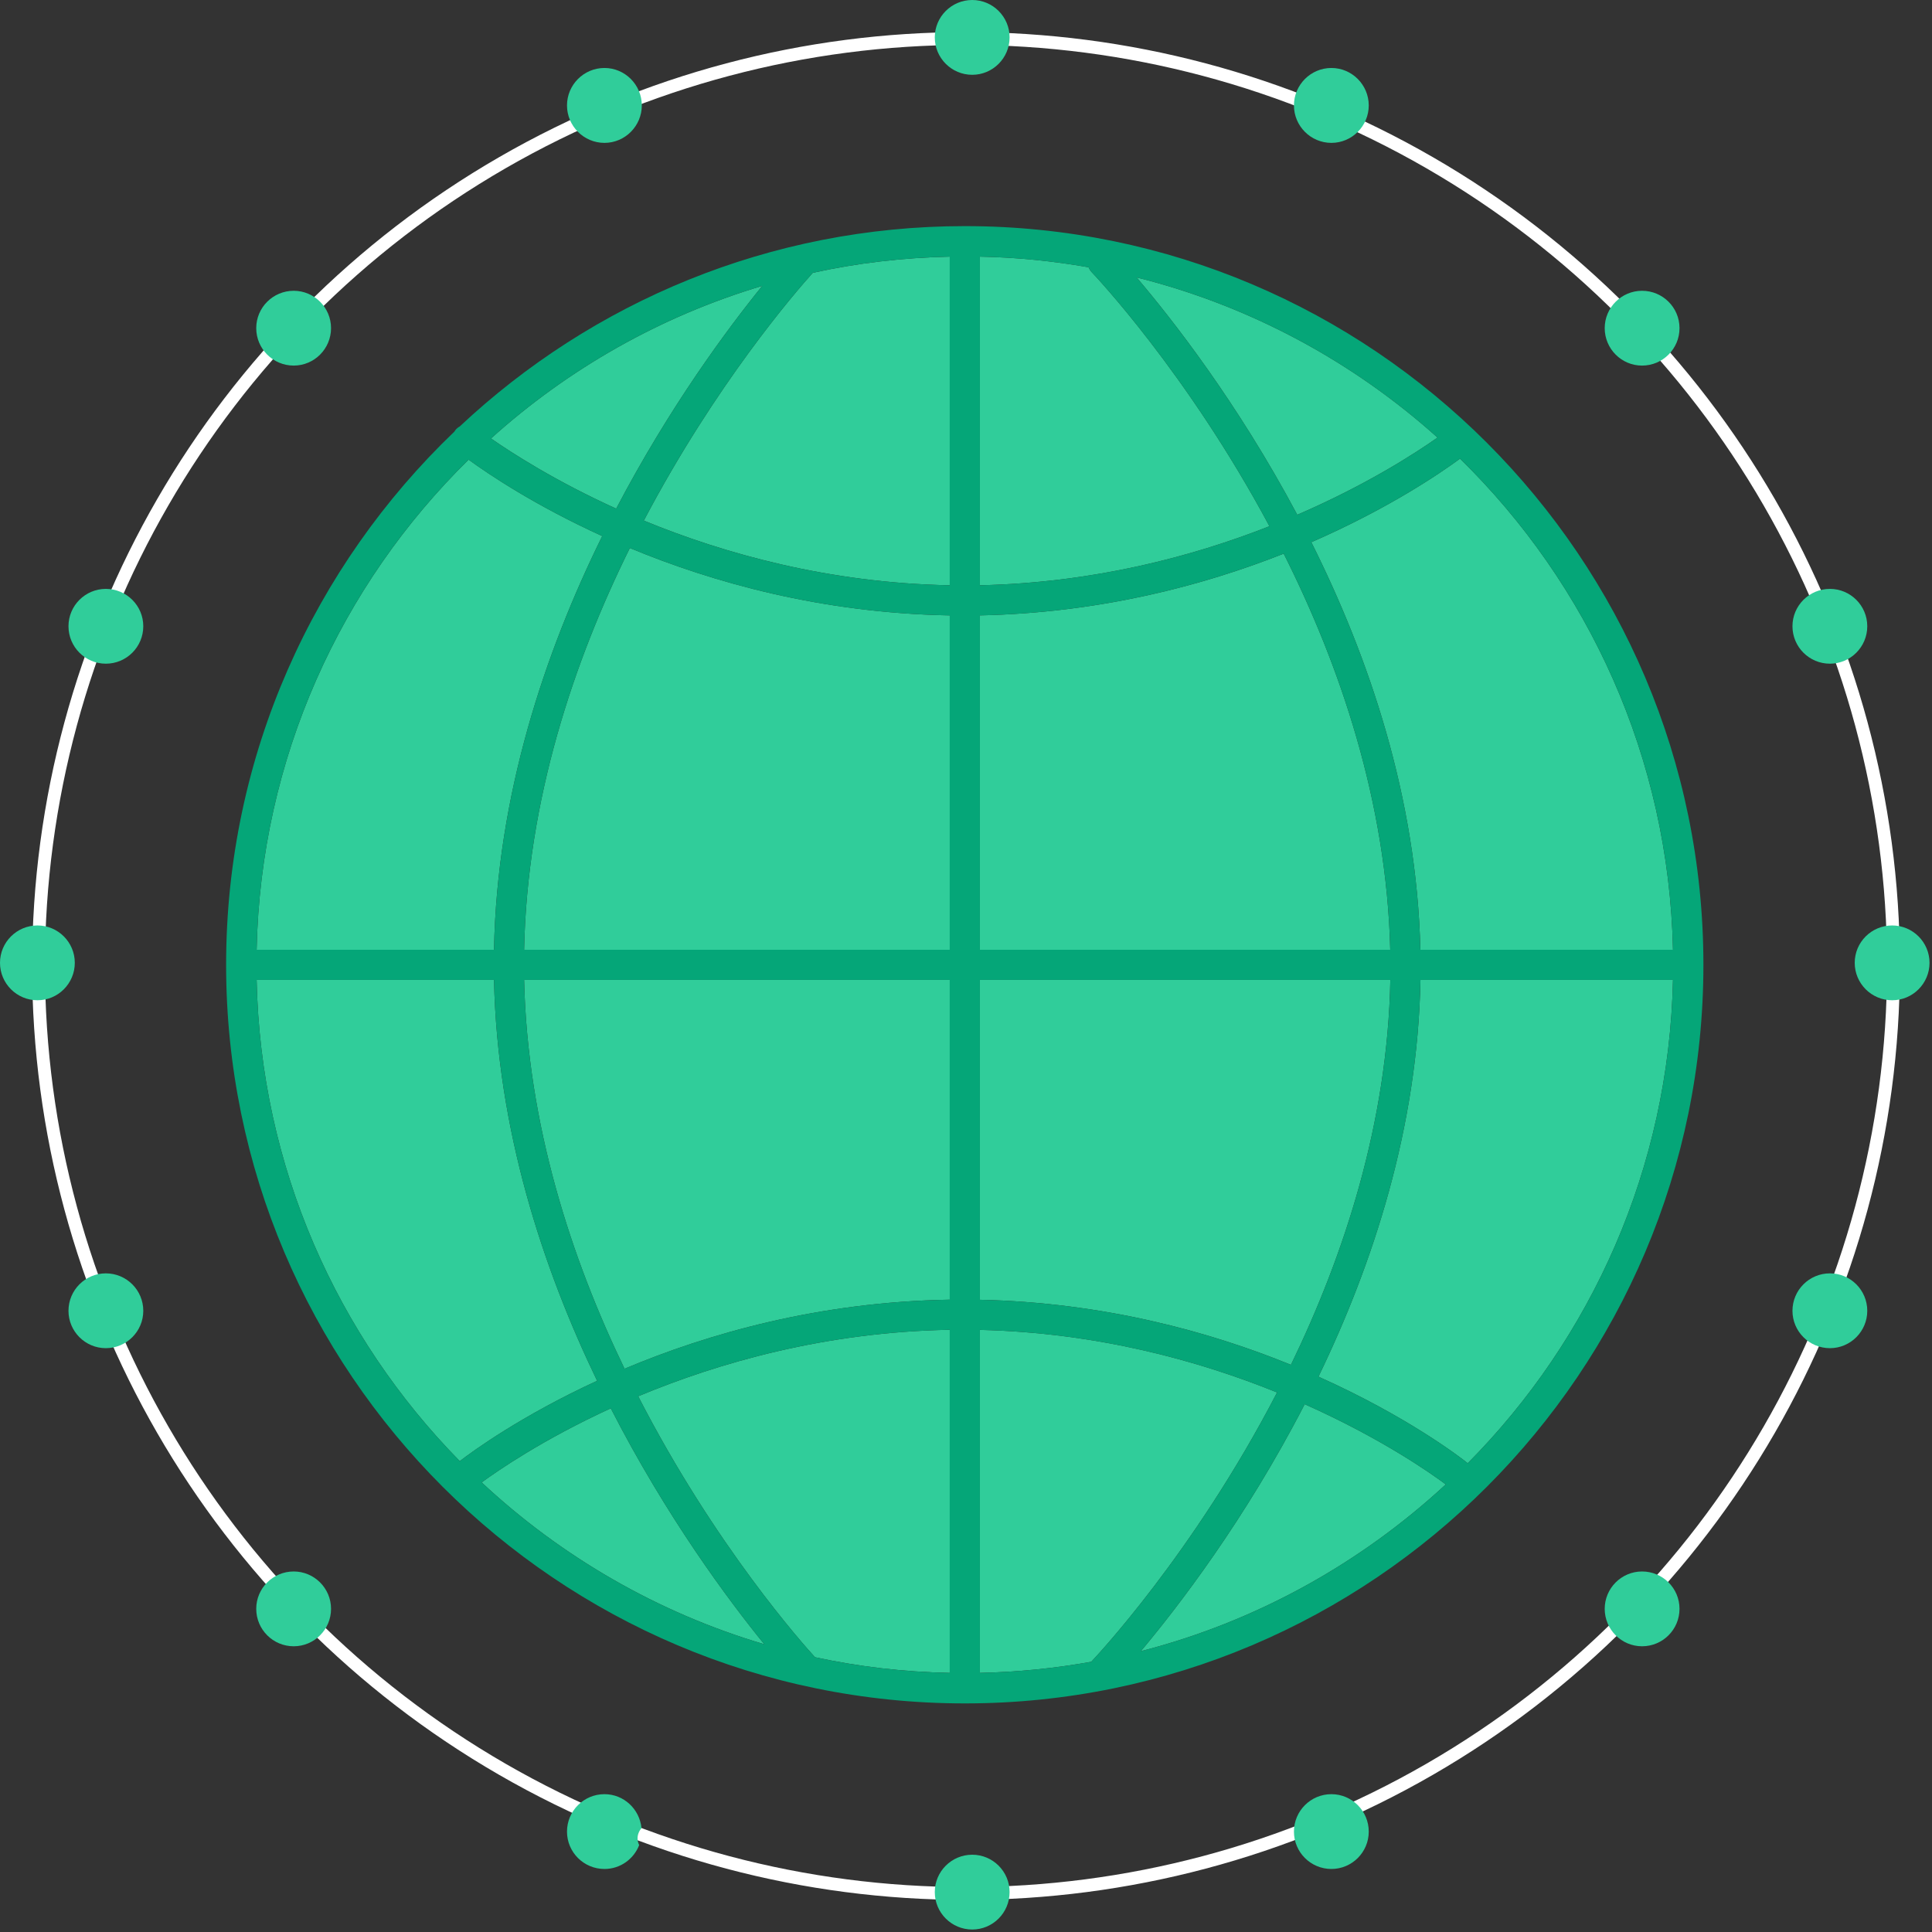 <svg width="301" height="301" viewBox="0 0 301 301" fill="none" xmlns="http://www.w3.org/2000/svg">
<rect x="0" y="0" width="301" height="301" fill="#333333" stroke="none"/>
<circle cx="150.5" cy="150.5" r="144.5" stroke="white" stroke-width="2"/>
<path d="M16.488 198.386C19.71 198.386 22.323 200.999 22.323 204.221C22.323 207.428 19.71 210.041 16.488 210.041C13.281 210.041 10.669 207.428 10.669 204.221C10.669 200.999 13.281 198.386 16.488 198.386Z" fill="#30CD9A"/>
<path d="M51.575 250.65C51.575 253.873 48.963 256.485 45.756 256.485C42.534 256.485 39.921 253.873 39.921 250.65C39.921 247.443 42.534 244.831 45.756 244.831C48.963 244.831 51.575 247.443 51.575 250.65Z" fill="#30CD9A"/>
<path d="M99.944 284.83C99.74 285.049 99.584 285.315 99.475 285.613C99.24 286.238 99.302 286.895 99.584 287.458C98.739 289.633 96.643 291.181 94.172 291.181C90.949 291.181 88.337 288.569 88.337 285.362C88.337 282.14 90.949 279.527 94.172 279.527C97.191 279.527 99.662 281.858 99.944 284.83Z" fill="#30CD9A"/>
<path d="M151.472 288.96C154.679 288.96 157.292 291.572 157.292 294.779C157.292 298.002 154.679 300.614 151.472 300.614C148.25 300.614 145.637 298.002 145.637 294.779C145.637 291.572 148.25 288.96 151.472 288.96Z" fill="#30CD9A"/>
<path d="M207.428 279.527C210.635 279.527 213.247 282.14 213.247 285.362C213.247 288.569 210.635 291.181 207.428 291.181C204.205 291.181 201.593 288.569 201.593 285.362C201.593 282.14 204.205 279.527 207.428 279.527Z" fill="#30CD9A"/>
<path d="M261.663 250.65C261.663 253.873 259.05 256.485 255.828 256.485C252.621 256.485 250.009 253.873 250.009 250.65C250.009 247.443 252.621 244.831 255.828 244.831C259.05 244.831 261.663 247.443 261.663 250.65Z" fill="#30CD9A"/>
<path d="M285.096 198.386C288.303 198.386 290.915 200.999 290.915 204.221C290.915 207.428 288.303 210.041 285.096 210.041C281.874 210.041 279.261 207.428 279.261 204.221C279.261 200.999 281.874 198.386 285.096 198.386Z" fill="#30CD9A"/>
<path d="M294.795 144.183C298.002 144.183 300.614 146.795 300.614 150.002C300.614 153.224 298.002 155.837 294.795 155.837C291.572 155.837 288.96 153.224 288.96 150.002C288.96 146.795 291.572 144.183 294.795 144.183Z" fill="#30CD9A"/>
<path d="M285.096 91.747C288.303 91.747 290.915 94.359 290.915 97.566C290.915 100.789 288.303 103.401 285.096 103.401C281.874 103.401 279.261 100.789 279.261 97.566C279.261 94.359 281.874 91.747 285.096 91.747Z" fill="#30CD9A"/>
<path d="M255.828 45.303C259.05 45.303 261.663 47.915 261.663 51.122C261.663 54.344 259.05 56.957 255.828 56.957C252.621 56.957 250.009 54.344 250.009 51.122C250.009 47.915 252.621 45.303 255.828 45.303Z" fill="#30CD9A"/>
<path d="M207.428 10.591C210.635 10.591 213.247 13.219 213.247 16.425C213.247 19.632 210.635 22.26 207.428 22.26C204.205 22.26 201.593 19.632 201.593 16.425C201.593 13.219 204.205 10.591 207.428 10.591Z" fill="#30CD9A"/>
<path d="M157.292 5.819C157.292 9.042 154.679 11.654 151.472 11.654C148.25 11.654 145.637 9.042 145.637 5.819C145.637 2.612 148.25 0 151.472 0C154.679 0 157.292 2.612 157.292 5.819Z" fill="#30CD9A"/>
<path d="M94.172 10.591C97.378 10.591 99.991 13.219 99.991 16.425C99.991 19.632 97.378 22.26 94.172 22.26C90.949 22.26 88.337 19.632 88.337 16.425C88.337 13.219 90.949 10.591 94.172 10.591Z" fill="#30CD9A"/>
<path d="M45.756 45.303C48.963 45.303 51.575 47.915 51.575 51.122C51.575 54.344 48.963 56.957 45.756 56.957C42.534 56.957 39.921 54.344 39.921 51.122C39.921 47.915 42.534 45.303 45.756 45.303Z" fill="#30CD9A"/>
<path d="M22.323 97.566C22.323 100.789 19.71 103.401 16.488 103.401C13.281 103.401 10.669 100.789 10.669 97.566C10.669 94.359 13.281 91.747 16.488 91.747C19.71 91.747 22.323 94.359 22.323 97.566Z" fill="#30CD9A"/>
<path d="M5.835 144.183C9.042 144.183 11.654 146.795 11.654 150.002C11.654 153.224 9.042 155.837 5.835 155.837C2.612 155.837 0 153.224 0 150.002C0 146.795 2.612 144.183 5.835 144.183Z" fill="#30CD9A"/>
<path d="M223.963 68.172C220.537 70.582 212.966 75.509 202.109 80.202C192.739 62.588 182.399 49.463 177.08 43.222C194.788 47.649 210.791 56.346 223.963 68.172Z" fill="#30CD9A"/>
<path d="M260.646 147.968H221.288C220.74 124.222 213.231 102.306 204.299 84.473C216.219 79.279 224.275 73.804 227.467 71.458C247.427 90.996 260.004 118.027 260.646 147.968Z" fill="#30CD9A"/>
<path d="M203.267 218.77C215.375 224.166 223.165 229.704 225.245 231.268C211.996 243.533 195.758 252.621 177.737 257.252C183.447 250.447 193.975 236.806 203.267 218.77Z" fill="#30CD9A"/>
<path d="M221.303 152.662H260.646C260.02 181.977 247.944 208.523 228.671 227.968C227.592 227.107 219.27 220.678 205.41 214.483C213.92 196.9 220.881 175.641 221.303 152.662Z" fill="#30CD9A"/>
<path d="M152.661 152.662H216.61C216.188 174.922 209.399 195.571 201.124 212.637C188.468 207.475 171.949 202.923 152.661 202.501V152.662Z" fill="#30CD9A"/>
<path d="M198.965 216.939C185.903 242.156 170.369 258.518 170.103 258.8C170.088 258.831 170.072 258.862 170.056 258.894C164.394 259.91 158.574 260.505 152.661 260.63V207.193C170.932 207.615 186.763 211.996 198.965 216.939Z" fill="#30CD9A"/>
<path d="M95.157 219.41C103.839 236.368 113.507 249.32 119.075 256.172C102.431 251.244 87.414 242.5 75.04 230.955C77.527 229.14 84.551 224.275 95.157 219.41Z" fill="#30CD9A"/>
<path d="M147.968 207.177V260.63C140.773 260.489 133.764 259.66 126.975 258.19C125.301 256.375 111.41 240.873 99.428 217.533C111.974 212.293 128.602 207.522 147.968 207.177Z" fill="#30CD9A"/>
<path d="M216.595 147.968H152.661V95.876C171.386 95.485 187.467 91.215 199.997 86.256C208.711 103.588 216.032 124.894 216.595 147.968Z" fill="#30CD9A"/>
<path d="M170.103 42.424C170.369 42.69 184.98 58.067 197.776 81.986C185.731 86.726 170.354 90.793 152.661 91.184V39.984C158.434 40.093 164.081 40.672 169.603 41.642C169.712 41.924 169.884 42.19 170.103 42.424Z" fill="#30CD9A"/>
<path d="M147.968 39.984V91.184C129.04 90.824 112.74 86.225 100.304 81.11C111.489 59.835 124.003 45.412 126.631 42.502C133.514 40.985 140.663 40.14 147.968 39.984Z" fill="#30CD9A"/>
<path d="M118.763 44.536C113.335 51.231 104.308 63.386 96.002 79.248C86.522 74.946 79.78 70.597 76.495 68.313C88.493 57.488 102.885 49.276 118.763 44.536Z" fill="#30CD9A"/>
<path d="M147.968 95.877V147.969H81.657C82.126 124.551 89.447 102.916 98.129 85.38C111.004 90.73 127.992 95.517 147.968 95.877Z" fill="#30CD9A"/>
<path d="M93.828 83.519C84.927 101.571 77.418 123.831 76.964 147.969H39.984C40.61 118.106 53.124 91.137 73.007 71.615C76.12 73.883 83.315 78.732 93.828 83.519Z" fill="#30CD9A"/>
<path d="M147.968 152.662V202.485C127.585 202.829 110.3 207.772 97.3 213.247C89.025 196.103 82.173 175.235 81.657 152.662H147.968Z" fill="#30CD9A"/>
<path d="M76.964 152.662C77.465 175.939 84.52 197.464 93.03 215.125C81.188 220.584 73.664 226.075 71.63 227.639C52.561 208.226 40.594 181.82 39.984 152.662H76.964Z" fill="#30CD9A"/>
<path d="M170.103 258.8C170.369 258.519 185.903 242.156 198.965 216.939C186.763 211.996 170.933 207.616 152.661 207.193V260.63C158.574 260.505 164.394 259.911 170.057 258.894C170.072 258.863 170.088 258.831 170.103 258.8ZM197.776 81.986C184.98 58.068 170.369 42.69 170.103 42.424C169.884 42.19 169.712 41.924 169.603 41.642C164.081 40.672 158.434 40.093 152.661 39.984V91.184C170.354 90.793 185.731 86.726 197.776 81.986ZM203.267 218.769C193.975 236.806 183.447 250.447 177.737 257.251C195.758 252.621 211.996 243.532 225.246 231.268C223.165 229.704 215.375 224.166 203.267 218.769ZM202.109 80.203C212.966 75.51 220.537 70.582 223.963 68.173C210.791 56.347 194.788 47.649 177.08 43.222C182.399 49.464 192.739 62.588 202.109 80.203ZM216.595 147.969C216.032 124.895 208.711 103.589 199.997 86.256C187.467 91.215 171.386 95.486 152.661 95.877V147.969H216.595ZM201.124 212.637C209.399 195.571 216.188 174.922 216.611 152.661H152.661V202.501C171.949 202.923 188.469 207.475 201.124 212.637ZM204.299 84.473C213.232 102.306 220.74 124.222 221.288 147.969H260.646C260.005 118.028 247.427 90.996 227.467 71.458C224.276 73.805 216.219 79.28 204.299 84.473ZM260.646 152.661H221.303C220.881 175.641 213.92 196.9 205.41 214.483C219.27 220.678 227.592 227.107 228.671 227.968C247.944 208.523 260.02 181.977 260.646 152.661ZM71.63 66.437C92.232 47.102 119.905 35.228 150.315 35.228C213.763 35.228 265.386 86.851 265.386 150.315C265.386 213.764 213.763 265.386 150.315 265.386C86.851 265.386 35.228 213.764 35.228 150.315C35.228 117.683 48.901 88.196 70.801 67.234C70.848 67.172 70.879 67.094 70.942 67.015C71.129 66.765 71.38 66.577 71.63 66.437ZM93.03 215.125C84.52 197.463 77.465 175.938 76.964 152.661H39.984C40.594 181.82 52.561 208.226 71.63 227.639C73.664 226.075 81.188 220.584 93.03 215.125ZM76.964 147.969C77.418 123.831 84.927 101.571 93.828 83.519C83.315 78.732 76.12 73.883 73.007 71.614C53.124 91.137 40.61 118.106 39.984 147.969H76.964ZM96.002 79.248C104.308 63.386 113.335 51.231 118.763 44.536C102.885 49.276 88.493 57.489 76.495 68.314C79.78 70.598 86.522 74.946 96.002 79.248ZM119.076 256.172C113.507 249.32 103.839 236.368 95.157 219.411C84.551 224.276 77.527 229.141 75.04 230.955C87.414 242.5 102.431 251.245 119.076 256.172ZM126.631 42.503C124.003 45.412 111.489 59.835 100.304 81.11C112.74 86.225 129.04 90.824 147.968 91.184V39.984C140.663 40.141 133.514 40.985 126.631 42.503ZM97.3 213.247C110.3 207.772 127.585 202.829 147.968 202.485V152.661H81.657C82.173 175.235 89.025 196.102 97.3 213.247ZM99.428 217.534C111.41 240.873 125.302 256.375 126.975 258.19C133.764 259.661 140.773 260.49 147.968 260.63V207.178C128.602 207.522 111.974 212.293 99.428 217.534ZM147.968 147.969V95.877C127.992 95.517 111.004 90.73 98.129 85.38C89.448 102.916 82.126 124.551 81.657 147.969H147.968Z" fill="#05A678"/>
</svg>

